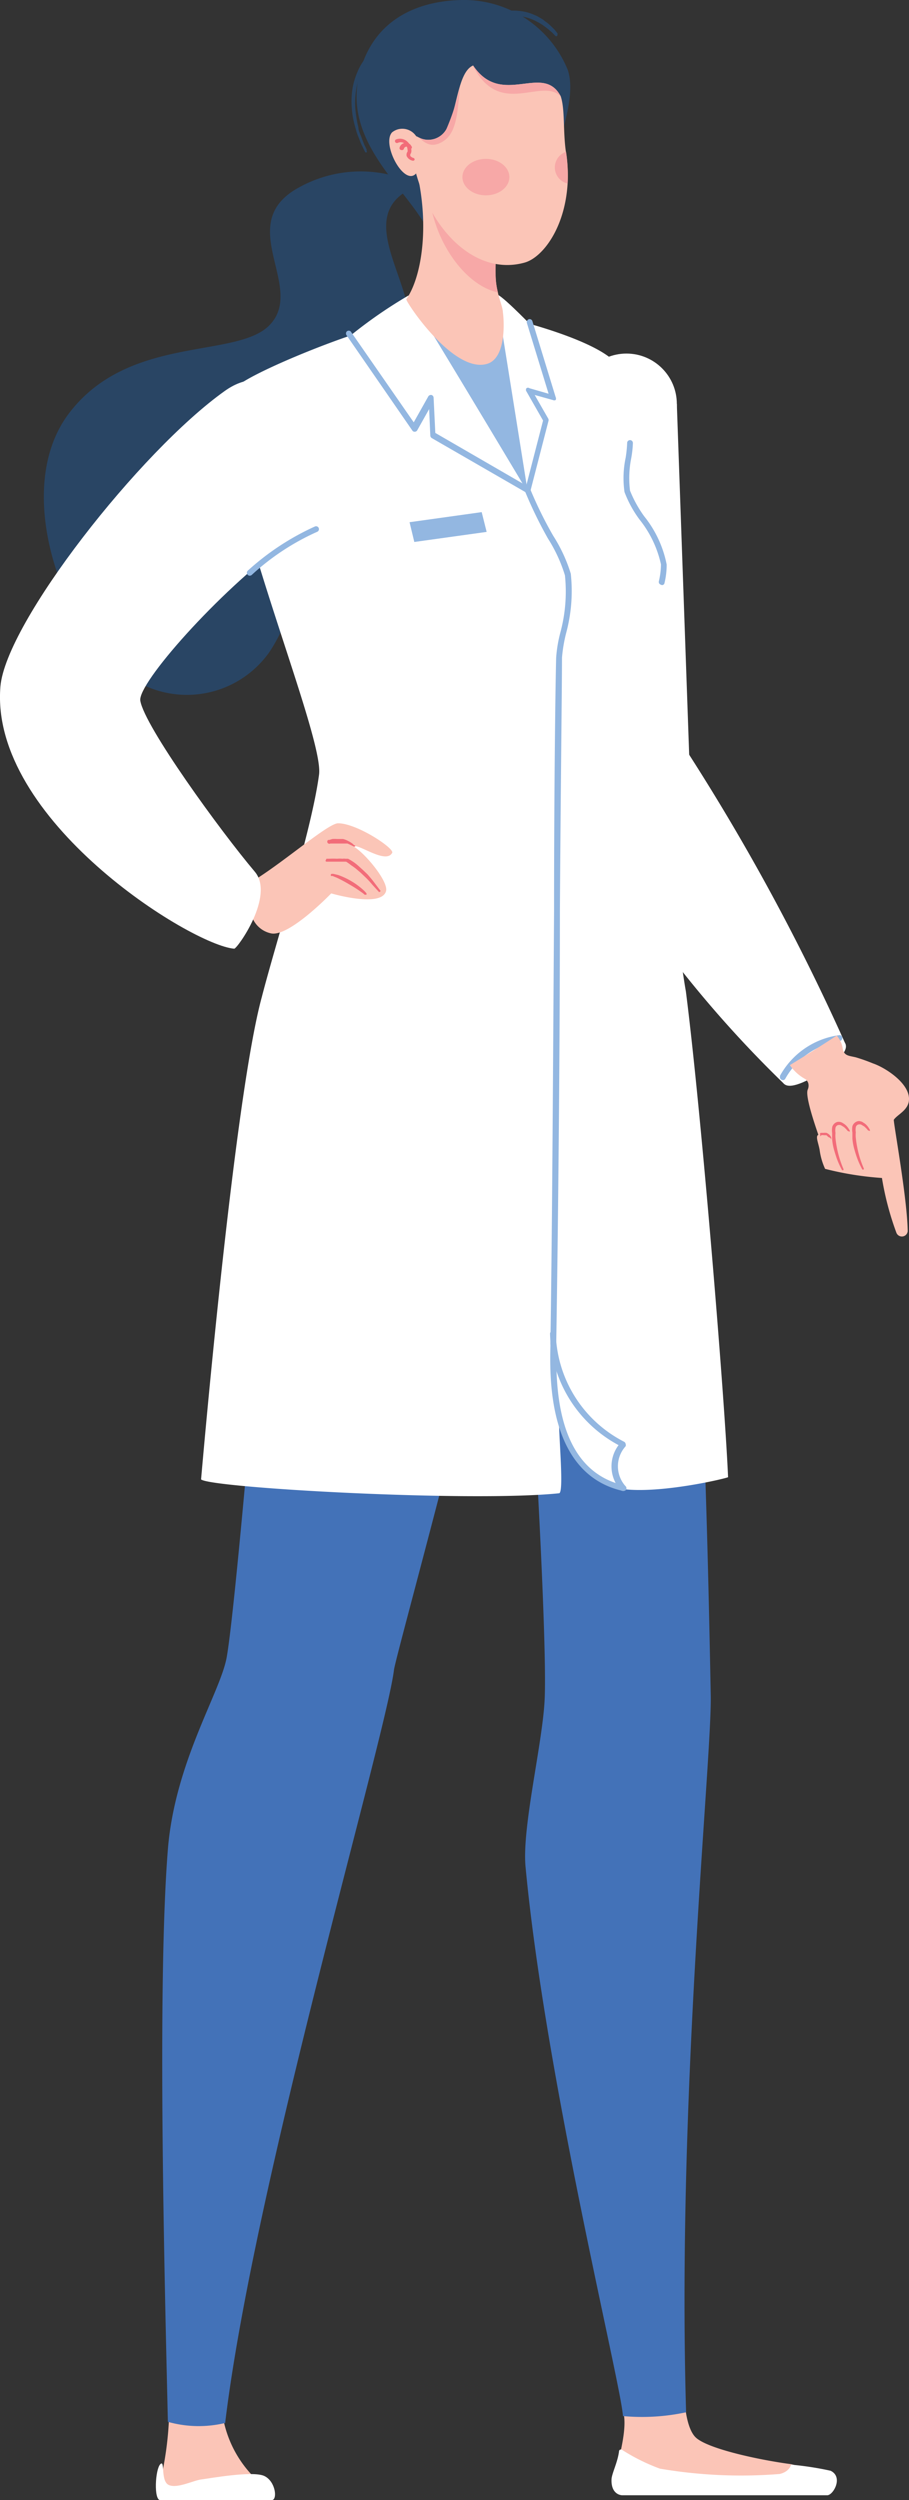 <svg id="Doctor" xmlns="http://www.w3.org/2000/svg" viewBox="0 0 360.87 992.31">
  <rect x="0" y="0" width="360.87" height="992.31" fill="#333333" stroke="none"/>
  <defs>
    <style>
      .cls-1 {
        fill: #fff;
      }

      .cls-2 {
        fill: #294564;
      }

      .cls-3 {
        fill: #93b7e1;
      }

      .cls-4 {
        fill: #fbc5b7;
      }

      .cls-5 {
        fill: #f26c79;
      }

      .cls-6 {
        fill: #4372b8;
      }

      .cls-7 {
        fill: #f7a8a7;
      }
    </style>
  </defs>
  <g id="arm">
    <g id="arm-2" data-name="arm">
      <circle id="arm_middle_circle" data-name="arm middle circle" class="cls-1" cx="248.7" cy="302.33" r="25"/>
      <circle id="arm_circle" data-name="arm circle" class="cls-1" cx="248.7" cy="160.33" r="20"/>
      <polygon id="arm-2-2" data-name="arm-2" class="cls-1" points="223.7 302.33 228.7 160.33 268.7 160.33 273.7 302.33 223.7 302.33"/>
    </g>
  </g>
  <g id="Hair">
    <g id="hair-2" data-name="hair">
      <path class="cls-2" d="M267.68,178.85c-20.76,13.27,9,42.08,0,60.33s-37.89,16.37-49,35.07c-10.15,17.27,19.4,50.91-5,87.34a40.08,40.08,0,0,1-55.9,9.4l-.79-.58c-23.67-15.08-46.41-72.55-22.75-103.74s66.15-21.6,79.41-34.8c15.16-15.09-14.7-40.5,12-54.91a50.49,50.49,0,0,1,37.36-4.6C265.79,174.25,269.58,177.67,267.68,178.85Z" transform="translate(-106.84 -102.63)"/>
      <path class="cls-2" d="M257.24,181.19l-.45.45-.45.6-.46.91a4.44,4.44,0,0,0-.53,1.2,2.35,2.35,0,0,1-.38,1.51,20.56,20.56,0,0,0,0,4,91.33,91.33,0,0,0,.68,11.09c.53,4.22,1.22,9,1.44,14.4a44.18,44.18,0,0,1,0,8.45,21.58,21.58,0,0,1-2.67,8.87v.45l-.68,1-.83.9-.84.91a37.27,37.27,0,0,1-3.64,3.24,76,76,0,0,1-8.26,5.5c-5.83,3.4-12,6.41-18,9.88a82.69,82.69,0,0,0-8.79,5.66,31.39,31.39,0,0,0-3.87,3.32,19.58,19.58,0,0,0-3.11,3.92,28.24,28.24,0,0,0-3,9.73,65.2,65.2,0,0,0-.6,10.26c0,6.93.83,13.72,1.36,20.36a152.44,152.44,0,0,1,.61,19.23,67.89,67.89,0,0,1-1,9,38.47,38.47,0,0,1-2.42,8.07,27.39,27.39,0,0,1-4,6.78,25.53,25.53,0,0,1-5.22,4.79,33.42,33.42,0,0,1-10.31,5,45.67,45.67,0,0,1-7.13,1.51l-2.57.37a.6.6,0,0,1-.61-.52.41.41,0,0,1,0-.22.43.43,0,0,1,.09-.21.47.47,0,0,1,.17-.14H172l2.5-.37a58.07,58.07,0,0,0,6.89-1.66,35.63,35.63,0,0,0,9.78-4.91,27,27,0,0,0,8.41-11.08,39.49,39.49,0,0,0,2.2-7.54,78.81,78.81,0,0,0,.91-8.68,182.66,182.66,0,0,0-.76-19c-.6-6.56-1.29-13.43-1.44-20.44a73.76,73.76,0,0,1,.53-10.71,46.78,46.78,0,0,1,1.23-5.46,24.74,24.74,0,0,1,2.13-5,25.78,25.78,0,0,1,3.48-4.45,37.13,37.13,0,0,1,4.17-3.54,82.8,82.8,0,0,1,8.94-5.74c6.14-3.46,12.36-6.48,18-9.8a69.55,69.55,0,0,0,8.11-5.28,34.3,34.3,0,0,0,3.49-3l.83-.83-.76-.45.68-.9v-.46a20.28,20.28,0,0,0,2.5-8.07,48.1,48.1,0,0,0,0-8.14,129.81,129.81,0,0,0-1.21-14.33,89.72,89.72,0,0,1-.53-11.24,31.81,31.81,0,0,1,.53-4.22,2.13,2.13,0,0,1,.46-1.66,5.87,5.87,0,0,1,.6-1.36,3.7,3.7,0,0,1,.61-1,2.66,2.66,0,0,1,.53-.68l.38-.46a.63.63,0,0,1,.83,0,.66.66,0,0,1,.32-.22.65.65,0,0,1,.39,0,.63.63,0,0,1,.33.2A.7.7,0,0,1,257.24,181.19Z" transform="translate(-106.84 -102.63)"/>
      <path class="cls-2" d="M253,176.36h-.68l-1.82.45A23,23,0,0,0,244,179.6a13,13,0,0,0-3.72,3.25,14.18,14.18,0,0,0-2.58,5.2,26.92,26.92,0,0,0-.82,6.62,36.61,36.61,0,0,0,.53,7.54c.53,2.56.68,5.43,1,8.37a69.54,69.54,0,0,1,0,9.13,24.48,24.48,0,0,1-2.42,9.5,17.62,17.62,0,0,1-2.88,4.22l-1.9,1.89-2,1.58a73.78,73.78,0,0,1-18.7,9.67c-6.67,2.49-13.49,4.76-19.86,7.55a78.65,78.65,0,0,0-9.17,5.28,57.37,57.37,0,0,0-7.58,6.78,49.57,49.57,0,0,0-6.21,8.15,48.64,48.64,0,0,0-2.5,4.45c-.76,1.51-1.44,3-2.13,4.52a105.37,105.37,0,0,0-6.21,18.18,101.74,101.74,0,0,0-2.65,17v14.4a109.85,109.85,0,0,0,1.36,11.17c.61,3.09,1.21,5.43,1.67,7a15.7,15.7,0,0,0,.53,1.81v.68a.74.74,0,0,1,0,.21.37.37,0,0,1-.06.21.73.73,0,0,1-.14.16.54.54,0,0,1-.2.1s-.61,0-.76-.38v-.6a14.21,14.21,0,0,1-.6-1.81c-.53-1.66-1.22-4-1.9-7.09A107.77,107.77,0,0,1,152.47,333a105.42,105.42,0,0,1,0-15.08,108.26,108.26,0,0,1,2.58-17.35A103,103,0,0,1,161.24,282c.68-1.51,1.44-3.09,2.19-4.6a41.55,41.55,0,0,1,2.58-4.6,53.38,53.38,0,0,1,6.44-8.52,57.77,57.77,0,0,1,17.79-12.52c6.59-3.17,13.49-5.43,20.08-7.92a70.85,70.85,0,0,0,18.19-9.28l1.9-1.51a18.07,18.07,0,0,0,1.74-1.65,16.38,16.38,0,0,0,2.64-3.75,21.91,21.91,0,0,0,2.2-8.74,56.59,56.59,0,0,0,0-8.83,72.2,72.2,0,0,0-.91-8.29,40.19,40.19,0,0,1,.61-15.14,15,15,0,0,1,7-9.12,23.49,23.49,0,0,1,6.89-2.79l1.9-.46h.76a.66.66,0,0,1,.43.1.7.7,0,0,1,.25.36.91.91,0,0,1,.43.55.92.92,0,0,1-.09.69.91.91,0,0,1-1.24.35h0Z" transform="translate(-106.84 -102.63)"/>
      <path class="cls-2" d="M259.65,176.51h-.41l-.91.38-1.29.68a.75.75,0,0,1-1.06,0,.82.82,0,0,1,0-1.06l1.36-.75,1-.46h.53a1.4,1.4,0,0,1,.29,0,.8.8,0,0,1,.54.25.76.76,0,0,1,.15.26.8.8,0,0,1,0,.57.86.86,0,0,1-.41.41Z" transform="translate(-106.84 -102.63)"/>
      <path class="cls-2" d="M252,182.85v.45l-.53,1.13c-.38.83-.69,1.73-.69,1.73a.81.81,0,0,1-.43.46.87.87,0,0,1-.63.07.66.66,0,0,1-.28-.16.52.52,0,0,1-.2-.26.8.8,0,0,1-.09-.31.86.86,0,0,1,0-.32,3.42,3.42,0,0,1,.68-1.89l.61-1.21V182a.81.81,0,0,1,.57-.23.86.86,0,0,1,.57.23.76.76,0,0,1,0,1Z" transform="translate(-106.84 -102.63)"/>
      <path class="cls-2" d="M249.24,197.1v2.26a.92.92,0,0,1-.91.91,1.09,1.09,0,0,1-.36,0,.94.94,0,0,1-.31-.17,1,1,0,0,1-.22-.28,1,1,0,0,1-.1-.34v-2.3a.92.92,0,0,1,.91-.91,1.05,1.05,0,0,1,.65.27.9.9,0,0,1,.26.64Z" transform="translate(-106.84 -102.63)"/>
      <path class="cls-2" d="M249.65,204.57v3.1a1.09,1.09,0,0,1,0,.36.76.76,0,0,1-.46.54.66.66,0,0,1-.36.08.77.77,0,0,1-.37,0,.85.85,0,0,1-.58-.45.89.89,0,0,1-.11-.36v-3.12a.77.77,0,0,1,0-.37A.8.8,0,0,1,248,204a1.11,1.11,0,0,1,.3-.22,1.16,1.16,0,0,1,.37-.07,1.09,1.09,0,0,1,.36,0,.94.94,0,0,1,.31.17,1,1,0,0,1,.22.28A1.07,1.07,0,0,1,249.65,204.57Z" transform="translate(-106.84 -102.63)"/>
      <path class="cls-2" d="M250.63,215.2v3.92a1,1,0,0,1-.36.65,1,1,0,0,1-1.07.18.9.9,0,0,1-.3-.21.94.94,0,0,1-.19-.32,1.15,1.15,0,0,1,0-.37v-3.77a.77.77,0,0,1,0-.37.93.93,0,0,1,.49-.54.9.9,0,0,1,.37-.07.77.77,0,0,1,.37,0,.94.94,0,0,1,.32.19,1,1,0,0,1,.22.31.94.94,0,0,1,.08.36Z" transform="translate(-106.84 -102.63)"/>
      <path class="cls-2" d="M246.69,230.21l-.53.68-.68.9a1,1,0,0,1-.65.2,1.13,1.13,0,0,1-.64-.23,1.07,1.07,0,0,1-.3-1.25l.68-.83.45-.6a1,1,0,0,1,1.37,0,1,1,0,0,1,.36.51A1,1,0,0,1,246.69,230.21Z" transform="translate(-106.84 -102.63)"/>
      <path class="cls-2" d="M241.54,236.09l-1.14,1.06-1.14,1a.9.9,0,0,1-.32.23,1,1,0,0,1-.79,0,1,1,0,0,1-.61-.95,1.09,1.09,0,0,1,.28-.72l1.14-1,1.14-1a1.27,1.27,0,0,1,.34-.2,1.32,1.32,0,0,1,.39-.06,1,1,0,0,1,.71.34,1,1,0,0,1,.2.34,1.32,1.32,0,0,1,.06.39,1,1,0,0,1-.1.39.92.92,0,0,1-.24.31Z" transform="translate(-106.84 -102.63)"/>
      <path class="cls-2" d="M233.05,242.73l-3.26,2a1.07,1.07,0,0,1-1.44,0,1.18,1.18,0,0,1,0-1.5l3.26-2a1.09,1.09,0,0,1,.72-.32.89.89,0,0,1,.39.09.86.86,0,0,1,.33.23,1.14,1.14,0,0,1,0,1.5Z" transform="translate(-106.84 -102.63)"/>
      <path class="cls-2" d="M219.79,250.35l-2,1a1.07,1.07,0,0,1-1.44,0,1.13,1.13,0,0,1,.46-1.51l2-1a1.13,1.13,0,0,1,.81,0,1.16,1.16,0,0,1,.63.5,1,1,0,0,1-.07.59A1.06,1.06,0,0,1,219.79,250.35Z" transform="translate(-106.84 -102.63)"/>
      <path class="cls-2" d="M212.74,253.89,210,255.32a.93.93,0,0,1-.4.12.94.94,0,0,1-.41,0,.89.89,0,0,1-.37-.2,1.14,1.14,0,0,1-.26-.32,1.33,1.33,0,0,1-.12-.4,1.15,1.15,0,0,1,.05-.41,1.07,1.07,0,0,1,.2-.36.93.93,0,0,1,.33-.26l2.65-1.44a1.19,1.19,0,0,1,.85-.07,1.09,1.09,0,0,1,.66.53,1,1,0,0,1,.12.4,1.41,1.41,0,0,1,0,.41.77.77,0,0,1-.57.57Z" transform="translate(-106.84 -102.63)"/>
      <path class="cls-2" d="M203.8,259l-3.26,2a1.1,1.1,0,0,1-.8.32A1.06,1.06,0,0,1,199,261a1.19,1.19,0,0,1,0-1.58l3.25-2a1.15,1.15,0,0,1,1.52.38,1,1,0,0,1,.23.59A1.07,1.07,0,0,1,203.8,259Z" transform="translate(-106.84 -102.63)"/>
      <path class="cls-2" d="M191.67,267.77l-1.59,1.66a1.14,1.14,0,0,1-1.59,0,1.26,1.26,0,0,1-.31-.83,1.27,1.27,0,0,1,.31-.83l1.67-1.59a1.08,1.08,0,0,1,.36-.31,1.45,1.45,0,0,1,.46-.14,1.59,1.59,0,0,1,.48.07,1.11,1.11,0,0,1,.67.67,1.08,1.08,0,0,1-.07.93,1.12,1.12,0,0,1-.31.37Z" transform="translate(-106.84 -102.63)"/>
      <path class="cls-2" d="M186.9,273.35v.45l-.53.83-.69,1.28a1.14,1.14,0,0,1-.65.55,1.16,1.16,0,0,1-.86,0,1.14,1.14,0,0,1-.54-.66,1.2,1.2,0,0,1,.08-.85,12.54,12.54,0,0,1,.69-1.43l.6-.91v-.45a1.15,1.15,0,0,1,1.59,0,1.14,1.14,0,0,1,0,1.51Z" transform="translate(-106.84 -102.63)"/>
      <path class="cls-2" d="M183.11,282.85v1.82l-.68,1.59a1.13,1.13,0,0,1-1.29.9,1.12,1.12,0,0,1-.72-.5,1.19,1.19,0,0,1-.19-.86l.45-1.88V282a1.21,1.21,0,0,1,.53-.65,1.22,1.22,0,0,1,.84-.1,1.14,1.14,0,0,1,.83,1.36Z" transform="translate(-106.84 -102.63)"/>
      <path class="cls-2" d="M181.06,297.56v2.26a1.14,1.14,0,0,1-.33.8,1.18,1.18,0,0,1-.81.33,1.12,1.12,0,0,1-1.06-1.13v-2.26a1.12,1.12,0,0,1,1.86-.78.9.9,0,0,1,.25.36A1,1,0,0,1,181.06,297.56Z" transform="translate(-106.84 -102.63)"/>
      <path class="cls-2" d="M181.29,305v3a1.13,1.13,0,0,1-1,1.21,1,1,0,0,1-.42,0,.89.89,0,0,1-.37-.2.88.88,0,0,1-.27-.36.82.82,0,0,1-.08-.41v-3a1.06,1.06,0,0,1,.25-.8,1.15,1.15,0,0,1,.73-.41,1,1,0,0,1,.43,0,1.33,1.33,0,0,1,.37.2,1,1,0,0,1,.25.34A1.08,1.08,0,0,1,181.29,305Z" transform="translate(-106.84 -102.63)"/>
      <path class="cls-2" d="M182.42,315.58l.38,3.77a.94.94,0,0,1,0,.41.77.77,0,0,1-.18.36,1,1,0,0,1-.31.26,1.14,1.14,0,0,1-.4.11,1.07,1.07,0,0,1-1.13-.91l-.46-3.77a1,1,0,0,1,0-.42,1.41,1.41,0,0,1,.18-.37,1,1,0,0,1,.32-.28,1.07,1.07,0,0,1,.39-.14,1.16,1.16,0,0,1,.8.25A1.11,1.11,0,0,1,182.42,315.58Z" transform="translate(-106.84 -102.63)"/>
      <path class="cls-2" d="M183.11,331v2.26a1,1,0,0,1-2,0V331a1,1,0,0,1,.13-.37.77.77,0,0,1,.26-.28.94.94,0,0,1,.74-.18,1.06,1.06,0,0,1,.68.38,1.08,1.08,0,0,1,.23.75Z" transform="translate(-106.84 -102.63)"/>
      <path class="cls-2" d="M181.52,338.51V339l-.38,1.06a13.54,13.54,0,0,1-.53,1.43,1,1,0,0,1-.22.32,1,1,0,0,1-.7.29,1,1,0,0,1-.37-.08,1,1,0,0,1-.51-.54,1,1,0,0,1,0-.74,2.45,2.45,0,0,1,.53-1.36l.38-1a1.14,1.14,0,0,1,.53-.53,1.23,1.23,0,0,1,.76-.07,1,1,0,0,1,.54.48,1,1,0,0,1,.06.72Z" transform="translate(-106.84 -102.63)"/>
      <path class="cls-2" d="M176.74,348.24l-.38.53-.76,1.05c-.53.83-1.13,1.59-1.13,1.59a1,1,0,0,1-.3.19.71.71,0,0,1-.35.07.84.84,0,0,1-.35-.07.87.87,0,0,1-.48-.47.72.72,0,0,1-.07-.33.71.71,0,0,1,.07-.32.87.87,0,0,1,.19-.28l1.14-1.53.68-1.05.38-.53a1,1,0,0,1,.27-.19.93.93,0,0,1,.33-.07.75.75,0,0,1,.33.07.77.77,0,0,1,.28.19.91.91,0,0,1,0,1.21Z" transform="translate(-106.84 -102.63)"/>
      <path class="cls-2" d="M166.59,359.85l-1.75,1.51a.76.76,0,0,1-.55.21.81.81,0,0,1-.55-.25.72.72,0,0,1-.2-.55.75.75,0,0,1,.24-.54l1.67-1.56a.83.83,0,0,1,.26-.19.64.64,0,0,1,.31-.07.8.8,0,0,1,.78.79.76.76,0,0,1-.21.52Z" transform="translate(-106.84 -102.63)"/>
      <path class="cls-2" d="M260,182.85v.37l-.38.91v1.43a.83.83,0,0,1-.91.6.77.77,0,0,1-.5-.36.88.88,0,0,1-.11-.62,10,10,0,0,1,.46-1.5c.14-.34.27-.7.38-1.06v-.45a.78.78,0,0,1,.49-.18.74.74,0,0,1,.49.18.61.61,0,0,1,.26.15.85.85,0,0,1,.17.25.71.71,0,0,1,0,.29.75.75,0,0,1-.09.29Z" transform="translate(-106.84 -102.63)"/>
      <path class="cls-2" d="M258.74,192.8v3.7a.83.83,0,0,1-.24.58.83.83,0,0,1-.59.25.82.82,0,0,1-.59-.25.79.79,0,0,1-.25-.58v-3.83a.58.58,0,0,1,0-.32.89.89,0,0,1,.15-.29.86.86,0,0,1,.26-.2,1,1,0,0,1,.31-.1,1.06,1.06,0,0,1,.6.21,1,1,0,0,1,.31.55Z" transform="translate(-106.84 -102.63)"/>
      <path class="cls-2" d="M261.7,207.51l.6,2.26a.77.77,0,0,1,0,.37,1,1,0,0,1-.12.34.93.93,0,0,1-.25.27,1,1,0,0,1-.34.15,1.11,1.11,0,0,1-.69-.14,1,1,0,0,1-.45-.54l-.53-2.26a.91.91,0,0,1,.16-.62.87.87,0,0,1,.52-.36,1,1,0,0,1,.63.06A1.07,1.07,0,0,1,261.7,207.51Z" transform="translate(-106.84 -102.63)"/>
      <path class="cls-2" d="M263.59,214.9l.68,3a1,1,0,0,1-.15.71,1,1,0,0,1-.6.42,1,1,0,0,1-.73-.15,1,1,0,0,1-.41-.61l-.68-2.94a.92.92,0,0,1,.15-.72,1,1,0,0,1,.6-.41.82.82,0,0,1,.38-.06.77.77,0,0,1,.36.12.84.84,0,0,1,.27.26A.91.91,0,0,1,263.59,214.9Z" transform="translate(-106.84 -102.63)"/>
      <path class="cls-2" d="M265.24,225.91v3.92a1.13,1.13,0,0,1-.1.37.89.89,0,0,1-.24.3,1,1,0,0,1-.34.19.81.81,0,0,1-.38,0,.94.94,0,0,1-.37-.11.79.79,0,0,1-.31-.23.88.88,0,0,1-.19-.34.81.81,0,0,1,0-.38v-3.72a1,1,0,0,1,1-1,1,1,0,0,1,.39.05,1.2,1.2,0,0,1,.34.21,1.15,1.15,0,0,1,.21.33A1.13,1.13,0,0,1,265.24,225.91Z" transform="translate(-106.84 -102.63)"/>
      <path class="cls-2" d="M260.56,240.31l-.61.53a4.89,4.89,0,0,1-1,.76.84.84,0,0,1-.31.22.69.69,0,0,1-.37.08.73.73,0,0,1-.38-.08.84.84,0,0,1-.31-.22,1.3,1.3,0,0,1-.23-.33,1,1,0,0,1,0-.78,1.5,1.5,0,0,1,.23-.33l.84-.67.6-.53a1.17,1.17,0,0,1,.72-.28,1,1,0,0,1,.72.28,1,1,0,0,1,.32.66A1,1,0,0,1,260.56,240.31Z" transform="translate(-106.84 -102.63)"/>
      <path class="cls-2" d="M254.24,244.84l-2.65,1.51a1.14,1.14,0,0,1-.79.08.92.92,0,0,1-.75-1.08,1.21,1.21,0,0,1,0-.18,1.18,1.18,0,0,1,.51-.63l2.63-1.51a1,1,0,0,1,.38-.11,1,1,0,0,1,.74.24.93.93,0,0,1,.24.32,1,1,0,0,1,.16.37.9.9,0,0,1,0,.4.92.92,0,0,1-.19.35A.78.78,0,0,1,254.24,244.84Z" transform="translate(-106.84 -102.63)"/>
      <path class="cls-2" d="M244.64,249.74l-3.4,1.59a1,1,0,0,1-.4.11.94.94,0,0,1-.41,0,1,1,0,0,1-.37-.2,1.06,1.06,0,0,1-.26-.33,1.13,1.13,0,0,1,.53-1.43l3.42-1.58a1.16,1.16,0,0,1,.82,0,1.31,1.31,0,0,1,.62.54,1.08,1.08,0,0,1,0,.79A1,1,0,0,1,244.64,249.74Z" transform="translate(-106.84 -102.63)"/>
      <path class="cls-2" d="M230.93,256.08l-2,1a.93.93,0,0,1-.4.12.94.94,0,0,1-.41,0,1,1,0,0,1-.37-.2.93.93,0,0,1-.26-.33,1.33,1.33,0,0,1-.12-.4.94.94,0,0,1,0-.41,1.07,1.07,0,0,1,.2-.36.93.93,0,0,1,.33-.26l2-1.06a1.32,1.32,0,0,1,.4-.11,1,1,0,0,1,.42,0,1.27,1.27,0,0,1,.36.2,1,1,0,0,1,.26.32,1,1,0,0,1,.12.4,1.13,1.13,0,0,1-.05.41,1,1,0,0,1-.2.37A1.38,1.38,0,0,1,230.93,256.08Z" transform="translate(-106.84 -102.63)"/>
      <path class="cls-2" d="M224.33,259.85l-2.57,1.58a1.08,1.08,0,0,1-.82.16,1,1,0,0,1-.7-.46,1.07,1.07,0,0,1-.16-.82,1.1,1.1,0,0,1,.46-.64l2.58-1.66a1.14,1.14,0,0,1,.83-.11,1.19,1.19,0,0,1,.69.49,1.13,1.13,0,0,1,.17.39,1,1,0,0,1,0,.43.81.81,0,0,1-.48.64Z" transform="translate(-106.84 -102.63)"/>
      <path class="cls-2" d="M216,266l-.46.38-.83.9-1.06,1.44a1.14,1.14,0,0,1-1.58.31h0a1.14,1.14,0,0,1-.31-1.58s.61-.83,1.29-1.59l.91-1,.46-.45a1.15,1.15,0,0,1,.76-.22A1.14,1.14,0,0,1,216,266Z" transform="translate(-106.84 -102.63)"/>
      <path class="cls-2" d="M211,278.67v2.27a1.22,1.22,0,0,1-1.14,1.13,1.14,1.14,0,0,1-.8-.33,1.1,1.1,0,0,1-.34-.8v-2.27a1.1,1.1,0,0,1,.34-.8,1.13,1.13,0,0,1,1.6,0h0A1.1,1.1,0,0,1,211,278.67Z" transform="translate(-106.84 -102.63)"/>
      <path class="cls-2" d="M211.24,286.25v3a1.06,1.06,0,0,1-.4.61,1.16,1.16,0,0,1-1.39,0,1.06,1.06,0,0,1-.4-.61v-3a1.17,1.17,0,0,1,.27-.86,1.32,1.32,0,0,1,.79-.43,1.3,1.3,0,0,1,.8.3,1.27,1.27,0,0,1,.41.76Z" transform="translate(-106.84 -102.63)"/>
      <path class="cls-2" d="M212.24,296.88l.53,3.77a1.06,1.06,0,0,1-.25.8,1.11,1.11,0,0,1-.73.41,1,1,0,0,1-.42,0,1.33,1.33,0,0,1-.38-.18,1,1,0,0,1-.28-.31,1.11,1.11,0,0,1-.13-.4l-.46-3.77a1.06,1.06,0,0,1,1.81-.75h0a1.06,1.06,0,0,1,.31.75Z" transform="translate(-106.84 -102.63)"/>
      <path class="cls-2" d="M214.1,312v2.26a1.07,1.07,0,0,1-.27.75,1.11,1.11,0,0,1-.71.38,1,1,0,0,1-.43,0,1,1,0,0,1-.62-.54,1,1,0,0,1-.09-.42v-2.26a1.15,1.15,0,0,1,.05-.41,1.31,1.31,0,0,1,.21-.36,1,1,0,0,1,.33-.25,1.08,1.08,0,0,1,.4-.11,1.13,1.13,0,0,1,.41.05,1.27,1.27,0,0,1,.36.2,1.15,1.15,0,0,1,.25.33A1,1,0,0,1,214.1,312Z" transform="translate(-106.84 -102.63)"/>
      <path class="cls-2" d="M214.63,319.67v3a.9.9,0,0,1,0,.4.73.73,0,0,1-.21.35,1,1,0,0,1-.33.23.88.88,0,0,1-.39.08,1.17,1.17,0,0,1-.76-.28,1.14,1.14,0,0,1-.38-.7v-3a1.16,1.16,0,0,1,1.06-1.13A1.07,1.07,0,0,1,214.63,319.67Z" transform="translate(-106.84 -102.63)"/>
      <path class="cls-2" d="M214.48,330.37v3.84a1,1,0,0,1-.13.37.87.87,0,0,1-.26.28.9.9,0,0,1-.74.18,1,1,0,0,1-.71-.36.8.8,0,0,1-.18-.37.68.68,0,0,1,0-.4v-3.7a.92.92,0,0,1,.11-.39,1,1,0,0,1,.25-.33,1.31,1.31,0,0,1,.36-.21,1.13,1.13,0,0,1,.41,0,1.08,1.08,0,0,1,.91,1.14Z" transform="translate(-106.84 -102.63)"/>
      <path class="cls-2" d="M211.45,345.45v1.13l-.38,1.09a1,1,0,0,1-.54.55,1,1,0,0,1-.78,0,1,1,0,0,1-.51-.55,1,1,0,0,1,0-.78l.45-1.05v-1.07a1,1,0,0,1,.2-.34,1.08,1.08,0,0,1,.32-.24,1.24,1.24,0,0,1,.38-.09,1,1,0,0,1,.94.59,1.11,1.11,0,0,1,.06.76Z" transform="translate(-106.84 -102.63)"/>
      <path class="cls-2" d="M208.24,352.54v.38l-.53.9-.83,1.36a1,1,0,0,1-1.37-1.36l.84-1.21.45-.9v-.38a1.08,1.08,0,0,1,.56-.29,1,1,0,0,1,.62.11,1.06,1.06,0,0,1,.43.46,1,1,0,0,1,.06.63Z" transform="translate(-106.84 -102.63)"/>
      <path class="cls-2" d="M201.6,361.14l-.46.45-1,.9-1.42,1.18a.87.87,0,0,1-.31.23,1,1,0,0,1-.37.08,1.14,1.14,0,0,1-.91-.6.85.85,0,0,1-.08-.35.94.94,0,0,1,.08-.36,1,1,0,0,1,.22-.28l1.37-1.21,1-.9v-.38a1.05,1.05,0,0,1,.65-.16,1,1,0,0,1,.59.29,1,1,0,0,1,.28.64,1,1,0,0,1-.15.64Z" transform="translate(-106.84 -102.63)"/>
      <path class="cls-2" d="M188.49,369.21l-2.2.75a.69.69,0,0,1-.35,0,.8.8,0,0,1-.34-.11.74.74,0,0,1-.28-.22.85.85,0,0,1-.17-.31,1.09,1.09,0,0,1,0-.36.75.75,0,0,1,.09-.29.89.89,0,0,1,.23-.28,1.14,1.14,0,0,1,.31-.16l2.12-.76a1.06,1.06,0,0,1,.7.07,1,1,0,0,1,.44.53.84.84,0,0,1,.07.35.77.77,0,0,1-.08.34.74.74,0,0,1-.21.28A.87.87,0,0,1,188.49,369.21Z" transform="translate(-106.84 -102.63)"/>
      <path class="cls-2" d="M180.91,371.32h-3a.65.65,0,0,1-.34,0,.85.85,0,0,1-.3-.15.6.6,0,0,1-.2-.27.72.72,0,0,1-.07-.33.86.86,0,0,1,0-.32.92.92,0,0,1,.16-.29.82.82,0,0,1,.25-.2.9.9,0,0,1,.32-.09h3a.93.93,0,0,1,1,.82,1.11,1.11,0,0,1,0,.26,1.07,1.07,0,0,1-.13.31,1,1,0,0,1-.24.23.68.68,0,0,1-.31.11Z" transform="translate(-106.84 -102.63)"/>
      <path class="cls-2" d="M170.07,371.32h-1.89l-1.94-.45a.86.86,0,0,1-.45-.39.83.83,0,0,1-.08-.6.86.86,0,0,1,.39-.45.89.89,0,0,1,.6-.07l1.82.37h1.82a1,1,0,0,1,.42.3.84.84,0,0,1-.42,1.3Z" transform="translate(-106.84 -102.63)"/>
      <path class="cls-2" d="M253,173.57h-3a.82.82,0,0,1-.57-.13.78.78,0,0,1-.34-.47.58.58,0,0,1,0-.32.84.84,0,0,1,.13-.29,1,1,0,0,1,.24-.21.85.85,0,0,1,.31-.09h3a.76.76,0,0,1,.3,0,.94.94,0,0,1,.26.14.83.83,0,0,1,.19.23,1,1,0,0,1,.08.28.67.67,0,0,1-.14.53.75.75,0,0,1-.46.3Z" transform="translate(-106.84 -102.63)"/>
      <path class="cls-2" d="M243.05,176.06h-.53l-1.21.45-1.67.75a.63.63,0,0,1-.32.1.92.92,0,0,1-.33,0,1,1,0,0,1-.28-.17.52.52,0,0,1-.2-.26.89.89,0,0,1,0-1.13l1.81-.76,1.22-.45h.6a.86.86,0,0,1,.63,0,.88.88,0,0,1,.43.44,1.26,1.26,0,0,1,.05.33.8.8,0,0,1-.09.31.86.86,0,0,1-.2.26.92.92,0,0,1-.29.16Z" transform="translate(-106.84 -102.63)"/>
      <path class="cls-2" d="M230.32,183.83l-.53.52a5.47,5.47,0,0,1-.68.83.83.83,0,0,1-.3.2.71.71,0,0,1-.35.07.8.8,0,0,1-.34-.07.75.75,0,0,1-.3-.2,1,1,0,0,1-.2-.29.84.84,0,0,1-.07-.35,1,1,0,0,1,.07-.34,1.21,1.21,0,0,1,.2-.3l.76-.9.53-.61a1.31,1.31,0,0,1,.27-.19.87.87,0,0,1,.67,0,1.31,1.31,0,0,1,.27.19,1.21,1.21,0,0,1,.2.3.83.83,0,0,1,.07.34.89.89,0,0,1-.27.64Z" transform="translate(-106.84 -102.63)"/>
      <path class="cls-2" d="M226.53,189.93v2.8a.82.82,0,0,1-.13.35,1,1,0,0,1-.26.28.93.93,0,0,1-.36.14.81.81,0,0,1-.38,0,1,1,0,0,1-.34-.12.81.81,0,0,1-.27-.25,1,1,0,0,1-.15-.33,1.09,1.09,0,0,1,0-.36v-1.6a9.37,9.37,0,0,0,0-1.06v-.45a.87.87,0,0,1,.17-.33.89.89,0,0,1,.3-.24,1,1,0,0,1,.74,0,1.14,1.14,0,0,1,.31.16,1,1,0,0,1,.23.28.83.83,0,0,1,.1.34,1,1,0,0,1,0,.35Z" transform="translate(-106.84 -102.63)"/>
      <path class="cls-2" d="M225.93,200v3.77a1,1,0,0,1-.26.7,1.11,1.11,0,0,1-.65.36.81.81,0,0,1-.38,0,.89.89,0,0,1-.34-.16,1,1,0,0,1-.24-.29.75.75,0,0,1-.1-.36l-.38-3.77a.81.81,0,0,1,0-.38,1,1,0,0,1,.19-.34.89.89,0,0,1,.3-.24,1.64,1.64,0,0,1,.38-.1,1.15,1.15,0,0,1,.37,0,.89.89,0,0,1,.34.16,1,1,0,0,1,.24.29.94.94,0,0,1,.11.36Z" transform="translate(-106.84 -102.63)"/>
      <path class="cls-2" d="M227.9,215.12v2.27a.89.89,0,0,1-.06.4.9.9,0,0,1-.2.34.94.94,0,0,1-.33.23.8.8,0,0,1-.4.08.81.81,0,0,1-.38,0A1,1,0,0,1,226,218a.93.93,0,0,1-.1-.37v-2.3a1.27,1.27,0,0,1,.07-.38,1,1,0,0,1,.92-.6,1.16,1.16,0,0,1,.37.07,1,1,0,0,1,.32.21,1,1,0,0,1,.22.32,1.27,1.27,0,0,1,.07.38Z" transform="translate(-106.84 -102.63)"/>
      <path class="cls-2" d="M227.9,222.82v3.09a1.15,1.15,0,0,1-.38.56,1,1,0,0,1-.65.22,1,1,0,0,1-.64-.22,1,1,0,0,1-.38-.56V223a1.13,1.13,0,0,1,1.06-1,1.06,1.06,0,0,1,.63.25A1,1,0,0,1,227.9,222.82Z" transform="translate(-106.84 -102.63)"/>
      <path class="cls-2" d="M225.09,233.45a9,9,0,0,1-.91,1.13l-1,1h-.38a1,1,0,0,1-.37.32.93.93,0,0,1-.46.12,1,1,0,0,1-.48-.09,1,1,0,0,1-.38-.3,1.08,1.08,0,0,1-.21-.43,1,1,0,0,1,0-.48,1.23,1.23,0,0,1,.21-.43,1.24,1.24,0,0,1,.39-.29l.45-.38a3.89,3.89,0,0,0,.84-.83,4.12,4.12,0,0,0,.76-.9,1,1,0,0,1,.32-.23,1.06,1.06,0,0,1,.4-.08,1,1,0,0,1,.39.08,4.29,4.29,0,0,1,.69.54.86.86,0,0,1,.14.46.82.82,0,0,1-.1.46A.8.8,0,0,1,225.09,233.45Z" transform="translate(-106.84 -102.63)"/>
      <path class="cls-2" d="M212.24,242.5l-2,.91a1.17,1.17,0,0,1-.41.1,1,1,0,0,1-.42-.07.84.84,0,0,1-.36-.22.94.94,0,0,1-.25-.34.92.92,0,0,1-.1-.41,1,1,0,0,1,.07-.42,1.13,1.13,0,0,1,.22-.36,1,1,0,0,1,.34-.24l2.12-.91a1.19,1.19,0,0,1,.79,0,1,1,0,0,1,.57.54,1.16,1.16,0,0,1,0,.82A1.12,1.12,0,0,1,212.24,242.5Z" transform="translate(-106.84 -102.63)"/>
      <path class="cls-2" d="M205.16,245.29l-2.92,1a1.12,1.12,0,0,1-.8-.1,1,1,0,0,1-.53-1.31s0-.05,0-.08a1.15,1.15,0,0,1,.61-.54l3-1a1,1,0,0,1,.78.08,1.09,1.09,0,0,1,.51.59,1.11,1.11,0,0,1,.09.43.81.81,0,0,1-.11.41.82.82,0,0,1-.27.34A.89.89,0,0,1,205.16,245.29Z" transform="translate(-106.84 -102.63)"/>
      <path class="cls-2" d="M194.85,248.54l-3.71,1a1.15,1.15,0,0,1-1.14-1,1,1,0,0,1,0-.43.93.93,0,0,1,.15-.39,1.26,1.26,0,0,1,.3-.31,1.4,1.4,0,0,1,.4-.16l3.71-1a1.15,1.15,0,0,1,.79.14,1.22,1.22,0,0,1,.5.62,1,1,0,0,1-.47,1.38A1,1,0,0,1,194.85,248.54Z" transform="translate(-106.84 -102.63)"/>
      <path class="cls-2" d="M180.08,252.16l-2.2.6a1.4,1.4,0,0,1-.49.15,1.27,1.27,0,0,1-.51-.08,1.21,1.21,0,0,1-.66-.74,1.1,1.1,0,0,1,0-.51,1.16,1.16,0,0,1,.2-.47,1.13,1.13,0,0,1,.39-.33,1.24,1.24,0,0,1,.43-.11l2.2-.61a1.37,1.37,0,0,1,.87.1,1.27,1.27,0,0,1,.57.66,1.1,1.1,0,0,1-.14.85A1.12,1.12,0,0,1,180.08,252.16Z" transform="translate(-106.84 -102.63)"/>
      <path class="cls-2" d="M172.8,254.27l-2.88,1a1.17,1.17,0,0,1-.88-.08,1.14,1.14,0,0,1-.47-1.55,1.13,1.13,0,0,1,.67-.56l2.88-.9a1.12,1.12,0,0,1,.44-.09,1.08,1.08,0,0,1,.43.1,1.36,1.36,0,0,1,.36.27,1.47,1.47,0,0,1,.21.39,1.7,1.7,0,0,1,0,.45,1.18,1.18,0,0,1-.41.78A1.33,1.33,0,0,1,172.8,254.27Z" transform="translate(-106.84 -102.63)"/>
      <path class="cls-2" d="M163,258h-.53l-1.18.61-1.67.83a1.25,1.25,0,0,1-.41.14,1.14,1.14,0,0,1-.45,0,1,1,0,0,1-.38-.22.85.85,0,0,1-.27-.35,1.07,1.07,0,0,1-.08-.84,1.14,1.14,0,0,1,.53-.67l1.75-.9,1.21-.6H162a1.14,1.14,0,0,1,.87-.05,1.16,1.16,0,0,1,.64.57,1.27,1.27,0,0,1,0,.86,1.19,1.19,0,0,1-.56.65Z" transform="translate(-106.84 -102.63)"/>
      <path class="cls-2" d="M150.82,266.26l-.45.6-.76.83a1,1,0,0,1-.34.26.9.9,0,0,1-.42.1.87.87,0,0,1-.42-.1,1,1,0,0,1-.34-.26,1.08,1.08,0,0,1-.23-1.16,1,1,0,0,1,.23-.35l.76-.9.53-.6a1.12,1.12,0,0,1,1.92.79,1.11,1.11,0,0,1-.33.79Z" transform="translate(-106.84 -102.63)"/>
      <path class="cls-2" d="M146.65,272.22v.37c-.16.3-.31.6-.45.91l-.61,1.36a1,1,0,0,1-1.26.64l-.1,0a.83.83,0,0,1-.39-.21,1,1,0,0,1-.28-.35,1.09,1.09,0,0,1-.1-.44,1.07,1.07,0,0,1,.09-.43l.6-1.44.53-1v-.45a1.22,1.22,0,0,1,.67-.53,1.15,1.15,0,0,1,.89.06,1.13,1.13,0,0,1,.53,1.43Z" transform="translate(-106.84 -102.63)"/>
      <path class="cls-2" d="M143.24,282l-.83,3.72a.84.84,0,0,1-.14.41,1,1,0,0,1-.3.31,1.07,1.07,0,0,1-.41.15.82.82,0,0,1-.44,0,1.11,1.11,0,0,1-.66-.48,1.07,1.07,0,0,1-.17-.8l.83-3.7a1,1,0,0,1,.47-.69,1.32,1.32,0,0,1,.39-.15,1.55,1.55,0,0,1,.43,0,1.25,1.25,0,0,1,.41.14,1.05,1.05,0,0,1,.32.31,1,1,0,0,1,.15.4A1.2,1.2,0,0,1,143.24,282Z" transform="translate(-106.84 -102.63)"/>
      <path class="cls-2" d="M140.82,296.73V299a1.08,1.08,0,0,1-.11.4,1,1,0,0,1-.25.33,1,1,0,0,1-.37.2,1.13,1.13,0,0,1-.41.05,1.15,1.15,0,0,1-.41-.08,1,1,0,0,1-.34-.26.85.85,0,0,1-.21-.37,1,1,0,0,1,0-.42v-2.26a1.06,1.06,0,1,1,2.12,0h0Z" transform="translate(-106.84 -102.63)"/>
      <path class="cls-2" d="M140.36,304.27v3a1,1,0,0,1-.31.74,1,1,0,0,1-1.48,0,1.15,1.15,0,0,1-.33-.72v-3.1a1.09,1.09,0,0,1,.08-.39,1.27,1.27,0,0,1,.24-.33.9.9,0,0,1,.34-.2,1.08,1.08,0,0,1,1.13.26,1.2,1.2,0,0,1,.21.34,1.1,1.1,0,0,1,0,.4Z" transform="translate(-106.84 -102.63)"/>
      <path class="cls-2" d="M140.52,314.75v3.85a1,1,0,0,1-.26.7,1.11,1.11,0,0,1-.65.36,1,1,0,0,1-.42-.06,1,1,0,0,1-.36-.2.9.9,0,0,1-.25-.33,1,1,0,0,1-.11-.39V314.9a.94.94,0,0,1,.29-.69,1,1,0,0,1,1.39,0,.94.94,0,0,1,.29.69Z" transform="translate(-106.84 -102.63)"/>
      <path class="cls-2" d="M142.18,329.76l.38,2.26a1.09,1.09,0,0,1,0,.36.81.81,0,0,1-.14.33.92.92,0,0,1-.27.25,1.06,1.06,0,0,1-.34.12,1,1,0,0,1-1.13-.75l-.38-2.27a.73.73,0,0,1,0-.36.83.83,0,0,1,.14-.32.81.81,0,0,1,.27-.25,1,1,0,0,1,.34-.12.81.81,0,0,1,.38,0,.93.93,0,0,1,.36.14,1.33,1.33,0,0,1,.26.27A.83.83,0,0,1,142.18,329.76Z" transform="translate(-106.84 -102.63)"/>
      <path class="cls-2" d="M143.62,337.15l.69,2.94a1.15,1.15,0,0,1,0,.37,1,1,0,0,1-.12.35.93.93,0,0,1-.25.27,1,1,0,0,1-.34.15.85.85,0,0,1-.66-.13,1,1,0,0,1-.4-.55l-.76-2.94a.81.81,0,0,1,0-.38.94.94,0,0,1,.11-.36.87.87,0,0,1,.27-.27.92.92,0,0,1,.36-.13,1.09,1.09,0,0,1,.36,0,.92.92,0,0,1,.62.37A.91.91,0,0,1,143.62,337.15Z" transform="translate(-106.84 -102.63)"/>
      <path class="cls-2" d="M146.35,347.33l1.29,3.55a.86.86,0,0,1,0,.32.89.89,0,0,1-.08.32.64.64,0,0,1-.21.25.68.68,0,0,1-.28.17.83.83,0,0,1-.62,0,.79.79,0,0,1-.44-.44l-1.29-3.62a.65.65,0,0,1-.08-.31.91.91,0,0,1,.06-.32.79.79,0,0,1,.19-.26.71.71,0,0,1,.28-.16.81.81,0,0,1,.34-.08.63.63,0,0,1,.33.06.79.79,0,0,1,.29.18,1,1,0,0,1,.18.29Z" transform="translate(-106.84 -102.63)"/>
      <path class="cls-2" d="M152.79,360.61l.53.45h.53a.79.79,0,0,1,.45.35.73.73,0,0,1,.08.56.79.79,0,0,1-.39.45.76.76,0,0,1-.59.07h-.46a1.86,1.86,0,0,1-.75-.45,1.61,1.61,0,0,1-.08-.38.84.84,0,0,1-.1-.52.78.78,0,0,1,.23-.47.92.92,0,0,1,.47-.24.89.89,0,0,1,.53.1Z" transform="translate(-106.84 -102.63)"/>
    </g>
  </g>
  <g id="Forearm">
    <g id="forearm-2" data-name="forearm">
      <circle id="forearm_circle" data-name="forearm circle" class="cls-1" cx="318.79" cy="415.95" r="11"/>
      <path id="forearm-2-2" data-name="forearm-2" class="cls-1" d="M335.35,424.45l42-27.05C388.15,414,399.05,432,409.8,451.46c12.64,22.9,23.47,44.94,32.77,65.72l-24.39,15.7A458,458,0,0,1,335.35,424.45Z" transform="translate(-106.84 -102.63)"/>
      <path id="part_forearm" data-name="part forearm" class="cls-1" d="M442.57,517.18c-1.18-3.67-11.39-5.75-18.15-1.4s-9.1,14.54-6.24,17.1,11.62-2.72,13.94-4.22C433.78,527.6,443.87,521.32,442.57,517.18Z" transform="translate(-106.84 -102.63)"/>
    </g>
    <g id="forearm-cap">
      <path class="cls-1" d="M423.1,503.55a15,15,0,0,1,10.46,2.79,16.77,16.77,0,0,1,6.33,8.53,31.71,31.71,0,0,0-22.51,14.91,15.54,15.54,0,0,1-5.17-6.19,14.67,14.67,0,0,1-.31-11.69A14.32,14.32,0,0,1,423.1,503.55Z" transform="translate(-106.84 -102.63)"/>
      <path class="cls-3" d="M416.49,530l0-.39a31.73,31.73,0,0,1,23.4-16.11.93.93,0,0,1,.47,0,1.09,1.09,0,0,1,.43.18,1.32,1.32,0,0,1,.32.35,1.24,1.24,0,0,1-.54,1.67,1.27,1.27,0,0,1-.39.12,29.81,29.81,0,0,0-21.53,14.87,1.13,1.13,0,0,1-.28.37,1,1,0,0,1-.39.25,1.47,1.47,0,0,1-.47,0,1.17,1.17,0,0,1-.44-.16,1.12,1.12,0,0,1-.5-.51A1.06,1.06,0,0,1,416.49,530Z" transform="translate(-106.84 -102.63)"/>
    </g>
  </g>
  <g id="hand">
    <g id="hand-2" data-name="hand">
      <path class="cls-4" d="M442,520.44c-.76-1.06-.41-1.94-1.23-3.94a10.74,10.74,0,0,0-1.74-2.86q-4.46,2.93-9.09,5.85-4.8,3-9.52,5.89a17.74,17.74,0,0,0,6.13,5.54,3.37,3.37,0,0,1,1.15,1.56,3.85,3.85,0,0,1-.21,2.65c-.53,1.33-.06,5.5,4.23,17.9-1.22.59-.05,3,.5,5.93a26.2,26.2,0,0,0,2.18,7.59,124.9,124.9,0,0,0,22.57,3.62A116.42,116.42,0,0,0,462.74,592a2.34,2.34,0,0,0,2.5,1.37,2.28,2.28,0,0,0,1.33-.7,2.35,2.35,0,0,0,.63-1.39c-.23-13-5.22-40.23-5.54-44.17,1.24-2,5.49-3.62,6-7.48.88-6.64-9.11-13.18-14.25-14.93a71.73,71.73,0,0,0-6.82-2.42C444.27,521.74,442.85,521.68,442,520.44Z" transform="translate(-106.84 -102.63)"/>
      <path class="cls-5" d="M436.5,554.3l-.82-.39-.75-.71h-1a2.31,2.31,0,0,0-1,0l-.46.44v-.45a1.76,1.76,0,0,1,0-.91h.37a2.16,2.16,0,0,1,.76,0,5,5,0,0,1,1.44,0l.67.39.52.46a3.82,3.82,0,0,1,.62,1v.76Z" transform="translate(-106.84 -102.63)"/>
      <path class="cls-5" d="M443.27,551.38l-.52-.61-.82-.78-1.27-.77a2.1,2.1,0,0,0-1.29,0,1.62,1.62,0,0,0-.55.42,1.38,1.38,0,0,0-.29.64,5.71,5.71,0,0,0,0,2,11.55,11.55,0,0,0,0,2.2,42.57,42.57,0,0,0,1.75,8.36c.72,2.21,1.37,3.66,1.37,3.66a.46.46,0,0,1,0,.53.4.4,0,0,1-.26.08.5.5,0,0,1-.27-.08,32.67,32.67,0,0,1-1.72-3.64c-.44-1.07-.87-2.44-1.3-3.89a22.14,22.14,0,0,1-.9-4.64l0-2.5a7.7,7.7,0,0,1,.05-2.49,2.94,2.94,0,0,1,1.92-1.92,2.9,2.9,0,0,1,2.34.48,5.77,5.77,0,0,1,1.41,1.1,7.06,7.06,0,0,1,.82,1.07l.46.75v.45S443.26,551.53,443.27,551.38Z" transform="translate(-106.84 -102.63)"/>
      <path class="cls-5" d="M451.33,551.15l-.52-.61-.82-.78-1.27-.77a2.1,2.1,0,0,0-1.29,0,1.5,1.5,0,0,0-.55.42,1.35,1.35,0,0,0-.29.63,5.77,5.77,0,0,0,0,2,11.45,11.45,0,0,0,0,2.19,42.8,42.8,0,0,0,1.74,8.37c.73,2.2,1.38,3.65,1.38,3.65a.45.45,0,0,1,.08.27.39.39,0,0,1-.09.26.41.41,0,0,1-.26.09.62.62,0,0,1-.27-.09,32.52,32.52,0,0,1-1.72-3.63,40.08,40.08,0,0,1-1.3-3.89,23,23,0,0,1-.91-4.64l0-2.49a7.55,7.55,0,0,1,0-2.51,2.83,2.83,0,0,1,.73-1.19,3,3,0,0,1,1.19-.73,2,2,0,0,1,1.36,0,2,2,0,0,1,1,.46,5.5,5.5,0,0,1,1.41,1.09,7.78,7.78,0,0,1,.82,1.07l.45.75v.45S451.32,551.31,451.33,551.15Z" transform="translate(-106.84 -102.63)"/>
    </g>
  </g>
  <g id="Left_leg" data-name="Left leg">
    <g id="LEG_-_right" data-name="LEG - right">
      <path class="cls-4" d="M431.51,1089.67s-55.47.53-73.81.53c-2.66,0-7,.6-6.75-2.72.61-7.54,5.76-20.81,3-28.81,5.16-4.9,24.48-7,24.48-7s0,13.5,4.4,18.17,25.77,9.2,37.89,10.79a14.69,14.69,0,0,1,10.76,9Z" transform="translate(-106.84 -102.63)"/>
      <path class="cls-1" d="M435.23,1093H354c-1.74,0-4.54-1.29-4.39-6.19,0-2.26,2.5-6.94,3-11.39a.69.69,0,0,1,.14-.3.75.75,0,0,1,.26-.21.76.76,0,0,1,.33-.08.64.64,0,0,1,.33.07,77.37,77.37,0,0,0,15.16,7.54,191.56,191.56,0,0,0,47.59,2.11c4-1,4.47-3.7,4.47-3.7a125.69,125.69,0,0,1,15.69,2.42C441.74,1085.75,437.65,1093,435.23,1093Z" transform="translate(-106.84 -102.63)"/>
      <path class="cls-6" d="M379.22,1060.06a83.18,83.18,0,0,1-25.08,1.51c-.46-11.51-30.7-133.45-38.65-217.92-1.52-15.59,6.74-48.87,7.57-66.44,1.24-25.15-6.06-147.07-7.12-148.73s55.25-127.08,62.22-74.59c7.58,55.17,9.93,173.92,10.84,221.51C389.53,800.51,375.51,933.85,379.22,1060.06Z" transform="translate(-106.84 -102.63)"/>
    </g>
  </g>
  <g id="Right_leg" data-name="Right leg">
    <g id="Leg-left">
      <path class="cls-4" d="M215.11,1091.92s-22.28.53-40.62.53c-2.66,0-4.85.6-4.55-2.72a133.57,133.57,0,0,0,4.09-30.17c5.15-4.9,16.14-8.82,20.61-5.43a45.11,45.11,0,0,0,12.89,31.53A59.87,59.87,0,0,0,215.11,1091.92Z" transform="translate(-106.84 -102.63)"/>
      <path class="cls-1" d="M214.7,1094.93H170.47c-2.65,0-2-12.21,0-14.25s0,6.64,3.33,8.22,9.86-1.81,13-2.19,20.46-3.54,25-1.35S217.08,1094.93,214.7,1094.93Z" transform="translate(-106.84 -102.63)"/>
      <path class="cls-6" d="M263.23,765.58c-3.64,27.83-55.7,204.46-67,298.73a45.16,45.16,0,0,1-22.74-.45c-1.2-52.79-4.38-172.48,0-227.24,2.8-34.69,20.84-62.22,23.34-76.17C202,731.79,222,481.4,222.23,465.26c0,0,84-16.29,104.51-3.85C337.8,497.92,263.7,758.87,263.23,765.58Z" transform="translate(-106.84 -102.63)"/>
    </g>
  </g>
  <g id="Uniform">
    <g id="uniform-2" data-name="uniform">
      <polygon class="cls-3" points="156.15 124.07 201.84 124.07 232.46 209.15 169.94 219.78 156.15 124.07"/>
      <path class="cls-1" d="M361.81,351.67c0-3.46,11.06-17.42,8.56-27.6-2.12-8.52-15.84-18.18-14.78-26.4,1.75-13.5,2.2-44.79-5.07-51.81s-27.36-13.12-36.46-15.54l2.2,66.9-50.39-67c-17,2.82-60.63,20.69-65.56,26.31C184,274.14,235.78,392.33,233.51,410c-2.88,22.1-17.06,66.3-22.74,88.39-11.22,41.11-24.1,191.42-24.1,191.42,3.87,3.39,106.93,9.12,142.1,5.5,2,0,0-21,0-28.66a38.83,38.83,0,0,0,18.11,25c12,6.33,47.52-2,49-2.72-1.29-30.77-10.54-144.2-16.75-192.84C376.89,484.19,360.82,366.61,361.81,351.67Z" transform="translate(-106.84 -102.63)"/>
      <path class="cls-3" d="M354.08,694.38c-29.94-6.79-29-45.25-28.72-57.77a13.67,13.67,0,0,1,0-1.81c.68-41.33,1.06-113.13,1.44-170.6,0-47.89.53-89.3.83-100.53a53.7,53.7,0,0,1,1.67-10A62.35,62.35,0,0,0,331.12,331a59.08,59.08,0,0,0-6.75-14.63,168.52,168.52,0,0,1-9-18.48,1.12,1.12,0,0,1,.69-1.43.8.8,0,0,1,.43-.09,1,1,0,0,1,.44.1,1,1,0,0,1,.35.27,1.29,1.29,0,0,1,.22.4,159.19,159.19,0,0,0,8.94,18.1,61.41,61.41,0,0,1,7,15.08,63.94,63.94,0,0,1-1.89,23.76,59.5,59.5,0,0,0-1.6,9.58c0,11.31-.53,52.79-.83,100.61,0,57.54-.76,129.19-1.44,170.52v1.81c0,13.5-1.14,49.17,26.9,55.58a1.14,1.14,0,0,1,.72.5,1.23,1.23,0,0,1,.19.86,1.12,1.12,0,0,1-.51.69A1.14,1.14,0,0,1,354.08,694.38Z" transform="translate(-106.84 -102.63)"/>
      <path class="cls-3" d="M369.24,334.71a1.21,1.21,0,0,1-.7-.51,1.11,1.11,0,0,1-.14-.85,29.78,29.78,0,0,0,.84-6.71,43.29,43.29,0,0,0-8.57-17.88,44.89,44.89,0,0,1-5.91-10.86,39,39,0,0,1,.46-13.58,48.41,48.41,0,0,0,.6-5.88,1,1,0,0,1,.34-.8,1.09,1.09,0,0,1,.8-.33,1.2,1.2,0,0,1,.45.09,1.1,1.1,0,0,1,.38.27,1.28,1.28,0,0,1,.24.39,1.39,1.39,0,0,1,.07.46,41.86,41.86,0,0,1-.69,6.11,40.34,40.34,0,0,0-.45,12.74,47.3,47.3,0,0,0,5.61,10.16,44.13,44.13,0,0,1,8.94,19.16,30.93,30.93,0,0,1-.91,7.54,1,1,0,0,1-.56.56,1.18,1.18,0,0,1-.41.07A1.22,1.22,0,0,1,369.24,334.71Z" transform="translate(-106.84 -102.63)"/>
      <path class="cls-1" d="M269,219.92a183.81,183.81,0,0,0-23.3,16.14l25.54,36.8L277.8,261l.68,14.63,37.44,21.64S270.94,222,269,219.92Z" transform="translate(-106.84 -102.63)"/>
      <path class="cls-1" d="M303.91,219.92c.45,2.64,12.35,77.3,12.35,77.3l7.13-27.6-6.82-11.92,9.85,2.72-8.75-28.66S303.38,217,303.91,219.92Z" transform="translate(-106.84 -102.63)"/>
      <path class="cls-3" d="M316.26,298.13h-.53l-37.44-21.6a1.1,1.1,0,0,1-.42-.41,1.16,1.16,0,0,1-.2-.59L277.21,265l-4.7,8.37a1.1,1.1,0,0,1-.9.61,1.07,1.07,0,0,1-1.07-.46l-26.05-37.73a1.2,1.2,0,0,1-.29-.8,1.14,1.14,0,0,1,.29-.79,1.15,1.15,0,0,1,1.6,0l25,36.05L276.85,260a1.07,1.07,0,0,1,.55-.5,1.1,1.1,0,0,1,.74-.1,1.16,1.16,0,0,1,.59.39,1.22,1.22,0,0,1,.25.67l.68,14,36.91,21.37a1.17,1.17,0,0,1,.33.3,1.18,1.18,0,0,1,.19.41,1.69,1.69,0,0,1,0,.45,1.28,1.28,0,0,1-.17.42,1.24,1.24,0,0,1-.24.47A1.37,1.37,0,0,1,316.26,298.13Z" transform="translate(-106.84 -102.63)"/>
      <path class="cls-3" d="M316.26,298.13a1.25,1.25,0,0,1-.7-.55,1.16,1.16,0,0,1-.13-.89l7-27.15L315.84,258a1,1,0,0,1-.2-.64,1.1,1.1,0,0,1,.2-.64,1,1,0,0,1,1.21,0l7.58,2.19L316,230.78a1.12,1.12,0,0,1,.1-.86,1.18,1.18,0,0,1,.66-.58,1.09,1.09,0,0,1,.44-.05,1.17,1.17,0,0,1,.44.13,1.31,1.31,0,0,1,.35.28,1.39,1.39,0,0,1,.21.4l9.24,30.17a1.32,1.32,0,0,1,.14.56,1.45,1.45,0,0,1-.14.57,1.25,1.25,0,0,1-1.13,0l-7.2-2,5.45,9.5a1.42,1.42,0,0,1,0,.91l-7.12,27.6a1.24,1.24,0,0,1-.44.57A1.34,1.34,0,0,1,316.26,298.13Z" transform="translate(-106.84 -102.63)"/>
      <polygon class="cls-3" points="193.2 211.11 164.48 215.11 162.59 207.26 191.23 203.26 193.2 211.11"/>
      <path class="cls-3" d="M354.08,694.38a1.32,1.32,0,0,1-.91-.38,14.06,14.06,0,0,1-.76-17.8,51.48,51.48,0,0,1-27.2-44.12.83.83,0,0,1,.05-.44,1.11,1.11,0,0,1,.22-.38,1,1,0,0,1,.36-.27.92.92,0,0,1,.43-.11.86.86,0,0,1,.45,0,1,1,0,0,1,.4.22,1.22,1.22,0,0,1,.27.36,1.23,1.23,0,0,1,.09.44,49.84,49.84,0,0,0,27.21,43,1.1,1.1,0,0,1,.35.36,1.28,1.28,0,0,1,.18.47,1.42,1.42,0,0,1,0,.91,11.85,11.85,0,0,0,0,15.91,1.15,1.15,0,0,1,0,1.58Z" transform="translate(-106.84 -102.63)"/>
    </g>
  </g>
  <g id="Head">
    <g id="head-2" data-name="head">
      <path class="cls-2" d="M306.64,206.4c-16.37,2.11-22.74,10.41-27.59-6.87-5.66-19.6-38.27-38.38-29-69.53,6.21-20.89,24.36-27.38,41.36-27.38a44.56,44.56,0,0,1,40.86,27.83c2.88,8.83-1.36,21-3.56,30.17C328.16,163.26,325.39,204.14,306.64,206.4Z" transform="translate(-106.84 -102.63)"/>
      <path class="cls-2" d="M327.33,116.88,326,115.52l-1.59-1.36-1.06-.82s-.76-.53-1.14-.83l-1.36-.83-1.44-.75a20.3,20.3,0,0,0-3.34-1.31,21.19,21.19,0,0,0-3.79-.67,23.56,23.56,0,0,0-3.94,0l-3.86.67a25.43,25.43,0,0,0-3.64,1.31,28,28,0,0,0-3.26,1.58A30.71,30.71,0,0,0,295,114.4a13.73,13.73,0,0,0-2,1.8,7.29,7.29,0,0,0-1.29,1.65A3.09,3.09,0,0,0,291,119a.47.47,0,0,1-.27.08.38.38,0,0,1-.26-.08v-1l.68-1.29a10.29,10.29,0,0,1,1.29-1.81,15.75,15.75,0,0,1,2-2l2.73-2c1.06-.6,2.19-1.28,3.33-1.81a28.18,28.18,0,0,1,3.89-1.4,24.35,24.35,0,0,1,4.16-.75,19.38,19.38,0,0,1,4.17,0,21,21,0,0,1,4,.75,33.12,33.12,0,0,1,3.56,1.44l1.52.9a6.9,6.9,0,0,1,1.36,1,15.21,15.21,0,0,1,2.23,1.79L327,114.4l1.11,1.42a.5.5,0,0,1,0,.61.44.44,0,0,1-.2.51.39.39,0,0,1-.29.07A.43.43,0,0,1,327.33,116.88Z" transform="translate(-106.84 -102.63)"/>
      <path class="cls-2" d="M276.7,118H266.62a26.57,26.57,0,0,0-4.62,1.6,29.5,29.5,0,0,0-4.61,2.77,25,25,0,0,0-4.09,4,6.42,6.42,0,0,0-.85,1.23l-.83,1.21-.76,1.36c0,.38-.38.83-.6,1.29a25.49,25.49,0,0,0-1.82,5.73,34.39,34.39,0,0,0-.61,5.73,30.93,30.93,0,0,0,.38,5.43,39.72,39.72,0,0,0,.91,4.82c0,1.43.83,2.8,1.21,3.92s.83,2.19,1.14,3l.92,1.86v.65a.46.46,0,0,1,.11.28.34.34,0,0,1-.11.25h-.47l-.38-.68-.91-1.85a24.58,24.58,0,0,1-1.24-3,23.31,23.31,0,0,1-1.37-4,40.79,40.79,0,0,1-1.18-5,43.28,43.28,0,0,1-.45-5.58,32.65,32.65,0,0,1,.53-6,28.87,28.87,0,0,1,1.9-6,21.21,21.21,0,0,1,3.25-5.42,23.53,23.53,0,0,1,4.4-4.29,24.62,24.62,0,0,1,4.92-2.8,23.32,23.32,0,0,1,4.85-1.58h4.25a30.82,30.82,0,0,1,3.33,0h2.81v.75Z" transform="translate(-106.84 -102.63)"/>
      <path class="cls-4" d="M306.49,226.68c0-1.87-1.29-4.75-2-8a29.62,29.62,0,0,1-.91-7.08,113.61,113.61,0,0,1,1.81-21.79l-28-31.19h-8.87c10.15,26.32,6.67,52.8-.38,62.76-.45.68,18.19,29,31.6,25.79C308.53,245.24,306.72,227.75,306.49,226.68Z" transform="translate(-106.84 -102.63)"/>
      <path class="cls-7" d="M304.52,218.69a29.64,29.64,0,0,1-.91-7.09,113.72,113.72,0,0,1,1.78-21.79l-28.23-13.57C277.16,195.46,290.39,215.68,304.52,218.69Z" transform="translate(-106.84 -102.63)"/>
      <path class="cls-4" d="M332.18,175.47c-1.06,17.88-10.08,29.42-17.05,31.38-19.33,5.43-37.9-12.67-43.88-38.39a40.85,40.85,0,0,1,1-11.76A8.25,8.25,0,0,0,284,154c4.36-6.8,4.36-22.64,10.64-25.37,11.44,17,27.81-1.43,34.86,12.37,1.66,5.2.83,13.73,2,21.87A61.19,61.19,0,0,1,332.18,175.47Z" transform="translate(-106.84 -102.63)"/>
      <ellipse class="cls-7" cx="192.9" cy="70.29" rx="9.32" ry="7.24"/>
      <path class="cls-7" d="M332.18,175.47a6.55,6.55,0,0,1-.61-12.59A61,61,0,0,1,332.18,175.47Z" transform="translate(-106.84 -102.63)"/>
      <path class="cls-7" d="M294.67,128.62c11.44,17,27.81-1.43,34.86,12.37-7.58-8.05-24.25,8.77-34.94-12.26Z" transform="translate(-106.84 -102.63)"/>
      <path class="cls-7" d="M284,154a91.85,91.85,0,0,0,5.61-17.66c-1.14,8.75-.91,18.25-6.44,22.1s-8.42,0-10.46-1.51a7.69,7.69,0,0,0,3,1.12,8,8,0,0,0,6.15-1.6A8.25,8.25,0,0,0,284,154Z" transform="translate(-106.84 -102.63)"/>
      <path class="cls-2" d="M279,124.27h-.46a4.64,4.64,0,0,0-1.29,0h-3.18a7,7,0,0,0-1.21.46,6.91,6.91,0,0,0-2.35,1.72,15,15,0,0,0-1.82,2.79c-.53,1.13-1,2.27-1.44,3.47s-.83,2.42-1.21,3.7l-1.21,3.77c-.42,1.22-.76,2.44-1.22,3.63a35.33,35.33,0,0,1-1.51,3.31,18.24,18.24,0,0,1-1.59,2.87,18.77,18.77,0,0,1-1.67,2.18l-.76.84-.76.68-1.06.83h-.38a.48.48,0,0,1-.6,0,.4.4,0,0,1-.09-.27.39.39,0,0,1,.09-.26,12.12,12.12,0,0,0,1-.9l.68-.61.69-.9a21.79,21.79,0,0,0,1.44-2.11,25.22,25.22,0,0,0,1.42-2.85,33.12,33.12,0,0,0,1.28-3.24c.84-2.34,1.6-4.82,2.35-7.54a40.27,40.27,0,0,1,2.81-7.54,13,13,0,0,1,2.12-3.09,7.64,7.64,0,0,1,2.88-2,13.57,13.57,0,0,1,1.46-.38H277a13.26,13.26,0,0,1,1.37.38v.41S279.13,124.34,279,124.27Z" transform="translate(-106.84 -102.63)"/>
      <path class="cls-4" d="M262.46,155.19c-4.78,5.35,7.58,26.32,11.14,12.89a10.89,10.89,0,0,0-1.75-11.68,6.59,6.59,0,0,0-7.06-2.43A6.51,6.51,0,0,0,262.46,155.19Z" transform="translate(-106.84 -102.63)"/>
      <path class="cls-5" d="M270.72,166.42a3.22,3.22,0,0,1-1.45-.64,3.18,3.18,0,0,1-1-1.24,2.32,2.32,0,0,1,0-.91,2.28,2.28,0,0,1,.37-.83,1,1,0,0,0,0-.6,3.65,3.65,0,0,0-.39-1.58,3.61,3.61,0,0,0-1.09-1.24,2.78,2.78,0,0,0-2.51,0,.82.82,0,0,1-1-.6.47.47,0,0,1,0-.16.51.51,0,0,1,.06-.3.5.5,0,0,1,.19-.24.53.53,0,0,1,.28-.14,4.25,4.25,0,0,1,3.79.45,4.94,4.94,0,0,1,2.2,4.08,2.39,2.39,0,0,1-.46,1.43v.6a2.39,2.39,0,0,0,1.06.76.79.79,0,0,1,.29.08.8.8,0,0,1,.23.19,1,1,0,0,1,.14.25,1.5,1.5,0,0,1,0,.3,1.18,1.18,0,0,1-.33.3A.84.84,0,0,1,270.72,166.42Z" transform="translate(-106.84 -102.63)"/>
      <path class="cls-5" d="M265.94,162.13a.6.6,0,0,1-.25-.16.55.55,0,0,1-.18-.24.57.57,0,0,1-.07-.29.61.61,0,0,1,.05-.29,2.48,2.48,0,0,1,.9-1.28,2.6,2.6,0,0,1,1.49-.53,2.19,2.19,0,0,1,1.34.29,2.28,2.28,0,0,1,.94,1,.73.73,0,0,1,.21.49.62.62,0,0,1-.06.26,1.14,1.14,0,0,1-.15.23.91.91,0,0,1-.61,0,.79.79,0,0,1-.45-.39c0-.38-.69-.38-.84-.38a1.09,1.09,0,0,0-.68.23.93.93,0,0,0-.38.6,1.26,1.26,0,0,1-.21.32,1.38,1.38,0,0,1-.33.2,1.21,1.21,0,0,1-.38,0A.93.93,0,0,1,265.94,162.13Z" transform="translate(-106.84 -102.63)"/>
    </g>
  </g>
  <g id="Left_hand" data-name="Left hand">
    <g id="hand_left" data-name="hand left">
      <path class="cls-4" d="M208.4,451.57c12-7.54,28.8-22.18,32.66-22.18,7.58,0,22.74,10.19,21.45,11.77-2.5,4.6-13.64-3.92-15.16-2.49,4.85,3,13.87,14.1,12.73,17.72-2,6.64-21.75.83-21.75.83s-16.9,17.58-24,15.84a10.31,10.31,0,0,1-7.58-6.94A21.59,21.59,0,0,1,208.4,451.57Z" transform="translate(-106.84 -102.63)"/>
      <path class="cls-5" d="M236.44,443.46h1.14a26.72,26.72,0,0,1,3.1,0,10.83,10.83,0,0,1,2.13,0,4.09,4.09,0,0,1,1.21,0h1l1.06.6,1.06.68a20.42,20.42,0,0,1,2,1.58L251,448l1.74,1.66c1.06,1.21,2,2.34,2.73,3.32s1.37,1.81,1.82,2.41l.68.91-.6.45-.76-.83-2-2.19a32.32,32.32,0,0,0-2.88-3.09L250,449l-1.85-1.58-1-.75-1-.68a17.22,17.22,0,0,0-1.9-1.36h-7.73a.42.42,0,0,1-.3-.1.49.49,0,0,1-.15-.27Z" transform="translate(-106.84 -102.63)"/>
      <path class="cls-5" d="M238.49,449.46h.68l1.89.45a29.57,29.57,0,0,1,9.93,5.88,10.81,10.81,0,0,1,1.36,1.43v.53h-.75a9.31,9.31,0,0,0-1.44-1.13,49.18,49.18,0,0,0-4.7-3q-2.4-1.44-4.93-2.64l-1.67-.67h-.68v-.68Z" transform="translate(-106.84 -102.63)"/>
      <path class="cls-5" d="M237.12,436h.46l1.21-.38a13.82,13.82,0,0,1,1.82,0H243a8.78,8.78,0,0,1,2,.76l.84.45.68.45a5.13,5.13,0,0,1,.91.83h.37v.53h-.46l-1.06-.53-1.48-.68H238a.86.86,0,0,1-1.15-.35A.86.86,0,0,1,237.12,436Z" transform="translate(-106.84 -102.63)"/>
      <path class="cls-1" d="M196.05,257.82c-33.58,23.9-86.93,91.93-89.05,117.35-4.32,52.79,75.83,102.64,92.83,104,1.21,0,16.21-21,8.18-30.54-13.72-16.22-43.8-57.7-45.47-67.88-1.14-6.86,31.07-43.22,57.37-62.45S225.83,236.55,196.05,257.82Z" transform="translate(-106.84 -102.63)"/>
      <path class="cls-3" d="M206,331.12a1.07,1.07,0,0,1-.46-.08,1.16,1.16,0,0,1-.37-.29,1.18,1.18,0,0,1-.33-.8,1.16,1.16,0,0,1,.33-.79,102.38,102.38,0,0,1,26.69-17.57,1.12,1.12,0,0,1,.44-.09.93.93,0,0,1,.44.08,1.17,1.17,0,0,1,.38.24.94.94,0,0,1,.25.37,1.13,1.13,0,0,1,.1.44,1.12,1.12,0,0,1-.09.44,1,1,0,0,1-.24.38,1.05,1.05,0,0,1-.37.25,96,96,0,0,0-26.07,17.2A1.44,1.44,0,0,1,206,331.12Z" transform="translate(-106.84 -102.63)"/>
    </g>
  </g>
</svg>
